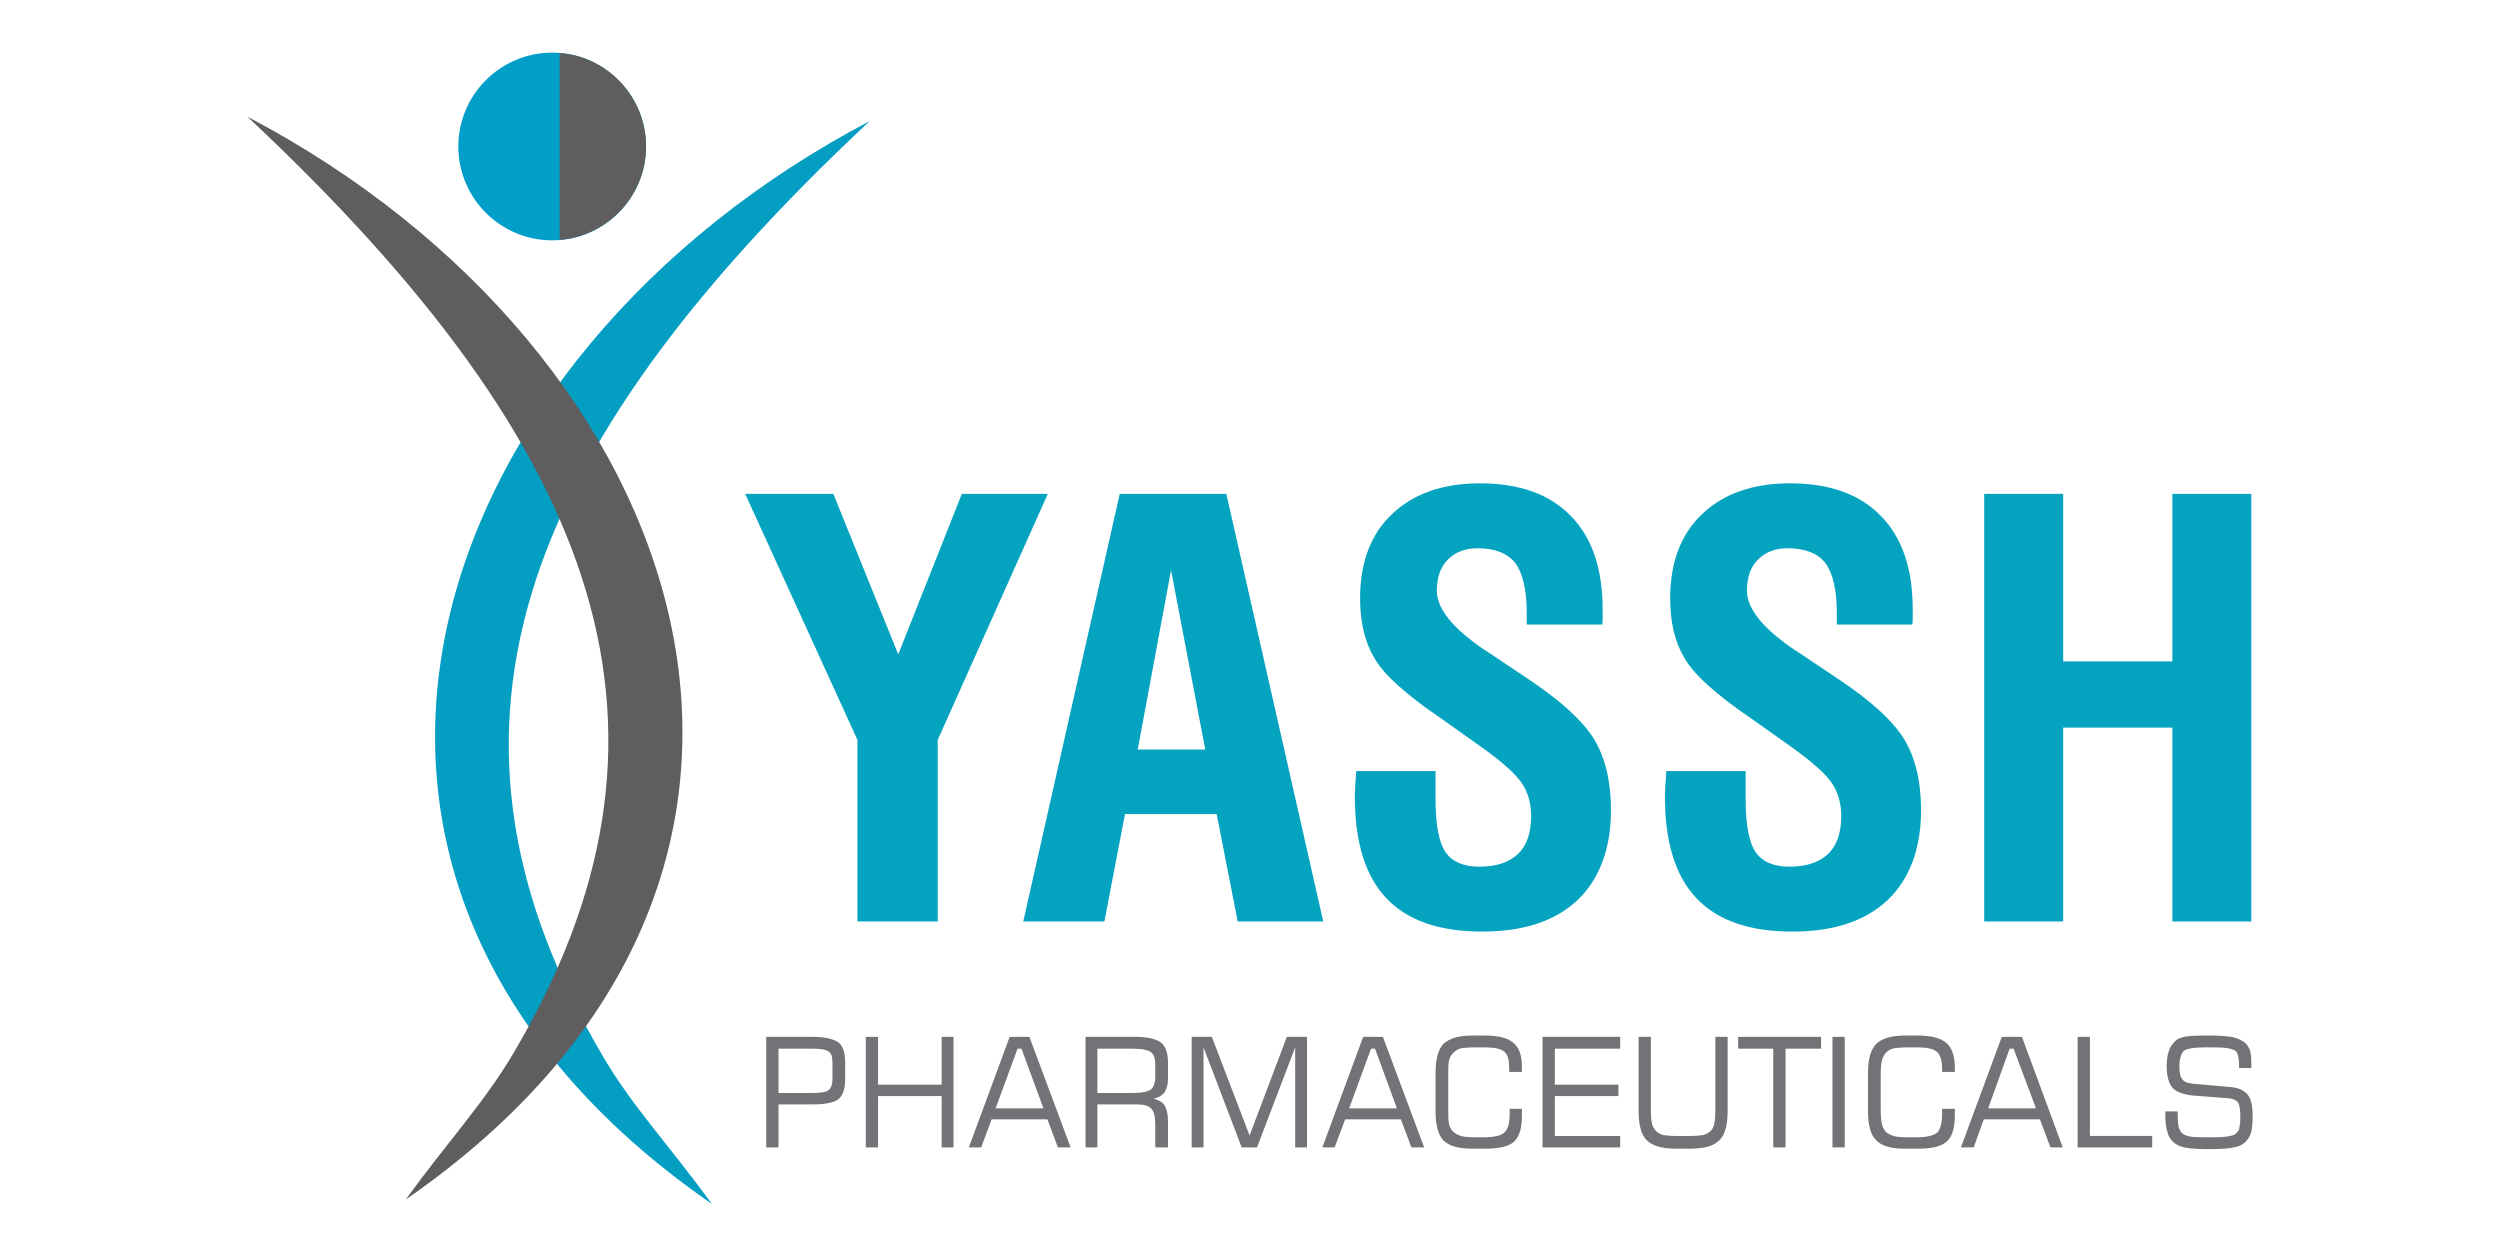 <?xml version="1.0" encoding="UTF-8"?>
<!DOCTYPE svg PUBLIC "-//W3C//DTD SVG 1.1//EN" "http://www.w3.org/Graphics/SVG/1.1/DTD/svg11.dtd">
<!-- Creator: CorelDRAW X7 -->
<svg xmlns="http://www.w3.org/2000/svg" xml:space="preserve" width="5700px" height="2865px" version="1.1" style="shape-rendering:geometricPrecision; text-rendering:geometricPrecision; image-rendering:optimizeQuality; fill-rule:evenodd; clip-rule:evenodd"
viewBox="0 0 5700 2865"
 xmlns:xlink="http://www.w3.org/1999/xlink">
 <defs>
  <style type="text/css">
   <![CDATA[
    .fil4 {fill:#019EC9}
    .fil2 {fill:#049EC2}
    .fil3 {fill:#5F5D5E}
    .fil1 {fill:#727376;fill-rule:nonzero}
    .fil0 {fill:#04A3C0;fill-rule:nonzero}
   ]]>
  </style>
 </defs>
 <g id="Layer_x0020_1">
  <g id="_277258480">
   <path class="fil0" d="M1955 2101l0 -414 -256 -561 201 0 148 366 145 -366 196 0 -251 561 0 414 -183 0zm639 -392l154 0 -78 -409 -76 409zm-261 392l220 -975 243 0 221 975 -195 0 -48 -245 -209 0 -47 245 -185 0zm759 -343l181 0 0 63c0,60 8,101 23,122 15,22 41,33 77,33 39,0 68,-10 88,-29 20,-19 30,-48 30,-86 0,-29 -7,-54 -21,-75 -14,-21 -44,-48 -90,-81l-93 -66c-81,-55 -132,-101 -153,-138 -22,-36 -33,-82 -33,-137 0,-81 24,-146 73,-192 48,-46 115,-70 200,-70 91,0 160,25 208,75 48,49 72,120 72,212 0,9 0,17 0,22 0,5 0,9 -1,13l-172 0 0 -26c0,-53 -9,-91 -26,-114 -17,-22 -46,-34 -86,-34 -29,0 -51,9 -68,26 -17,17 -25,41 -25,71 0,41 37,87 112,137l2 1 100 67c71,48 119,92 145,134 25,42 38,96 38,161 0,88 -26,157 -76,205 -51,48 -123,72 -217,72 -98,0 -171,-25 -219,-76 -48,-50 -72,-128 -72,-232 0,-10 1,-28 3,-54l0 -4zm707 0l181 0 0 63c0,60 8,101 23,122 15,22 41,33 77,33 39,0 68,-10 88,-29 20,-19 30,-48 30,-86 0,-29 -7,-54 -21,-75 -14,-21 -44,-48 -90,-81l-93 -66c-81,-55 -132,-101 -153,-138 -22,-36 -33,-82 -33,-137 0,-81 24,-146 73,-192 48,-46 115,-70 200,-70 91,0 160,25 208,75 48,49 72,120 72,212 0,9 0,17 0,22 0,5 0,9 -1,13l-172 0 0 -26c0,-53 -9,-91 -26,-114 -17,-22 -46,-34 -86,-34 -29,0 -51,9 -68,26 -17,17 -25,41 -25,71 0,41 37,87 112,137l2 1 100 67c71,48 119,92 145,134 25,42 38,96 38,161 0,88 -26,157 -76,205 -51,48 -123,72 -217,72 -98,0 -171,-25 -219,-76 -48,-50 -72,-128 -72,-232 0,-10 1,-28 3,-54l0 -4zm725 343l0 -975 180 0 0 382 249 0 0 -382 180 0 0 975 -180 0 0 -442 -249 0 0 442 -180 0z"/>
   <path class="fil1" d="M1898 2460l0 -37c0,-12 -2,-21 -8,-25 -6,-5 -18,-7 -37,-7l-78 0 0 101 78 0c18,0 31,-2 37,-7 5,-5 8,-13 8,-25zm-151 156l0 -252 106 0c28,0 48,5 59,13 10,8 15,23 15,45l0 38c0,22 -5,37 -15,46 -11,8 -30,12 -59,12l-78 0 0 98 -28 0zm227 0l0 -252 28 0 0 109 145 0 0 -109 27 0 0 252 -27 0 0 -117 -145 0 0 117 -28 0zm296 -89l109 0 -50 -136 -9 0 -50 136zm-61 89l93 -252 45 0 94 252 -29 0 -24 -64 -127 0 -24 64 -28 0zm374 -225l-81 0 0 101 81 0c21,0 34,-3 41,-8 6,-5 10,-14 10,-28l0 -29c0,-14 -3,-23 -10,-28 -6,-5 -20,-8 -41,-8zm-108 225l0 -252 113 0c29,0 48,5 59,13 10,8 16,23 16,45l0 38c0,13 -3,23 -8,31 -6,7 -14,12 -25,14 12,3 21,8 25,15 5,8 8,20 8,36l0 60 -29 0 0 -52c0,-18 -3,-30 -9,-36 -6,-7 -17,-10 -33,-10l-90 0 0 98 -27 0zm242 0l0 -252 46 0 86 225 85 -225 46 0 0 252 -27 0 0 -228 -87 228 -35 0 -87 -228 0 228 -27 0zm359 -89l109 0 -50 -136 -9 0 -50 136zm-61 89l93 -252 45 0 94 252 -29 0 -24 -64 -127 0 -24 64 -28 0zm258 -168c0,-33 6,-55 18,-68 13,-12 34,-19 66,-19l29 0c31,0 53,6 65,17 13,11 19,29 19,55l0 11 -29 0 0 -7c0,-19 -3,-32 -11,-39 -8,-7 -23,-10 -46,-10l-19 0c-16,0 -27,1 -34,2 -7,2 -12,5 -17,10 -5,4 -8,10 -10,17 -2,6 -2,19 -2,37l0 72c0,18 0,31 2,38 2,7 5,12 10,17 5,4 10,7 17,9 6,2 18,3 34,3l19 0c23,0 39,-4 46,-11 8,-7 12,-21 12,-42 0,-3 0,-6 0,-7 0,-2 0,-4 0,-5l28 0 0 16c0,28 -6,48 -18,59 -12,11 -34,16 -66,16l-29 0c-32,0 -53,-6 -66,-19 -12,-12 -18,-35 -18,-67l0 -85zm244 168l0 -252 177 0 0 27 -149 0 0 82 145 0 0 26 -145 0 0 91 149 0 0 26 -177 0zm219 -252l28 0 0 166c0,16 1,27 3,34 2,6 5,11 9,15 4,4 10,7 16,9 6,1 17,2 32,2l27 0c15,0 26,-1 32,-2 7,-2 12,-5 17,-9 4,-4 7,-9 8,-15 2,-7 3,-18 3,-34l0 -166 28 0 0 169c0,32 -6,55 -19,67 -13,13 -35,19 -67,19l-31 0c-32,0 -54,-6 -67,-19 -13,-12 -19,-35 -19,-67l0 -169zm227 27l0 -27 189 0 0 27 -81 0 0 225 -28 0 0 -225 -80 0zm215 225l0 -252 28 0 0 252 -28 0zm81 -168c0,-33 6,-55 19,-68 12,-12 34,-19 65,-19l30 0c31,0 52,6 65,17 12,11 19,29 19,55l0 11 -29 0 0 -7c0,-19 -4,-32 -12,-39 -8,-7 -23,-10 -46,-10l-19 0c-15,0 -26,1 -33,2 -7,2 -13,5 -18,10 -4,4 -7,10 -9,17 -2,6 -3,19 -3,37l0 72c0,18 1,31 3,38 2,7 5,12 9,17 5,4 11,7 17,9 7,2 18,3 34,3l19 0c24,0 39,-4 47,-11 7,-7 11,-21 11,-42 0,-3 0,-6 0,-7 0,-2 0,-4 0,-5l29 0 0 16c0,28 -6,48 -19,59 -12,11 -34,16 -65,16l-30 0c-31,0 -53,-6 -65,-19 -13,-12 -19,-35 -19,-67l0 -85zm274 79l109 0 -51 -136 -9 0 -49 136zm-62 89l93 -252 46 0 93 252 -28 0 -24 -64 -128 0 -23 64 -29 0zm266 0l0 -252 28 0 0 226 142 0 0 26 -170 0zm200 -82l28 0 0 5c0,15 1,26 3,33 3,7 6,12 12,15 4,2 10,4 18,5 9,1 26,1 53,1 14,0 25,-1 33,-3 8,-1 14,-4 17,-9 3,-2 4,-6 5,-11 1,-5 2,-13 2,-22 0,-19 -2,-30 -6,-35 -4,-5 -11,-8 -22,-9l-78 -6c-23,-2 -39,-8 -48,-17 -9,-10 -14,-27 -14,-50 0,-15 2,-26 5,-35 3,-9 8,-16 14,-22 5,-5 12,-8 21,-10 10,-2 26,-3 49,-3l9 0c26,0 44,2 54,4 11,3 20,7 27,13 5,4 8,10 11,17 2,8 3,17 3,28 0,3 0,6 0,8 0,1 0,3 0,4l-28 0 0 -6c0,-9 -1,-16 -2,-21 -1,-5 -3,-9 -5,-11 -4,-3 -10,-6 -19,-7 -9,-2 -26,-2 -51,-2 -26,0 -42,3 -49,8 -6,6 -10,18 -10,36 0,14 2,24 7,29 4,6 12,9 25,10l79 7c21,1 35,7 44,17 8,9 12,26 12,48 0,17 -1,29 -3,37 -2,9 -6,15 -11,21 -6,7 -14,12 -24,14 -11,3 -29,5 -57,5l-12 0c-23,0 -40,-2 -49,-4 -10,-2 -18,-6 -25,-12 -6,-6 -11,-13 -13,-22 -3,-10 -5,-21 -5,-36l0 -12z"/>
   <path class="fil2" d="M1623 2745c-1078,-746 -653,-1937 360,-2469 -819,766 -1039,1407 -605,2138 65,110 154,205 245,331z"/>
   <path class="fil3" d="M925 2735c1078,-746 653,-1937 -361,-2469 819,767 1039,1407 605,2138 -65,110 -153,205 -244,331z"/>
   <path class="fil4" d="M1259 120c118,0 214,96 214,214 0,118 -96,214 -214,214 -118,0 -214,-96 -214,-214 0,-118 96,-214 214,-214z"/>
   <path class="fil3" d="M1276 121c110,8 197,101 197,213 0,112 -87,204 -197,213l0 -426z"/>
  </g>
 </g>
</svg>
